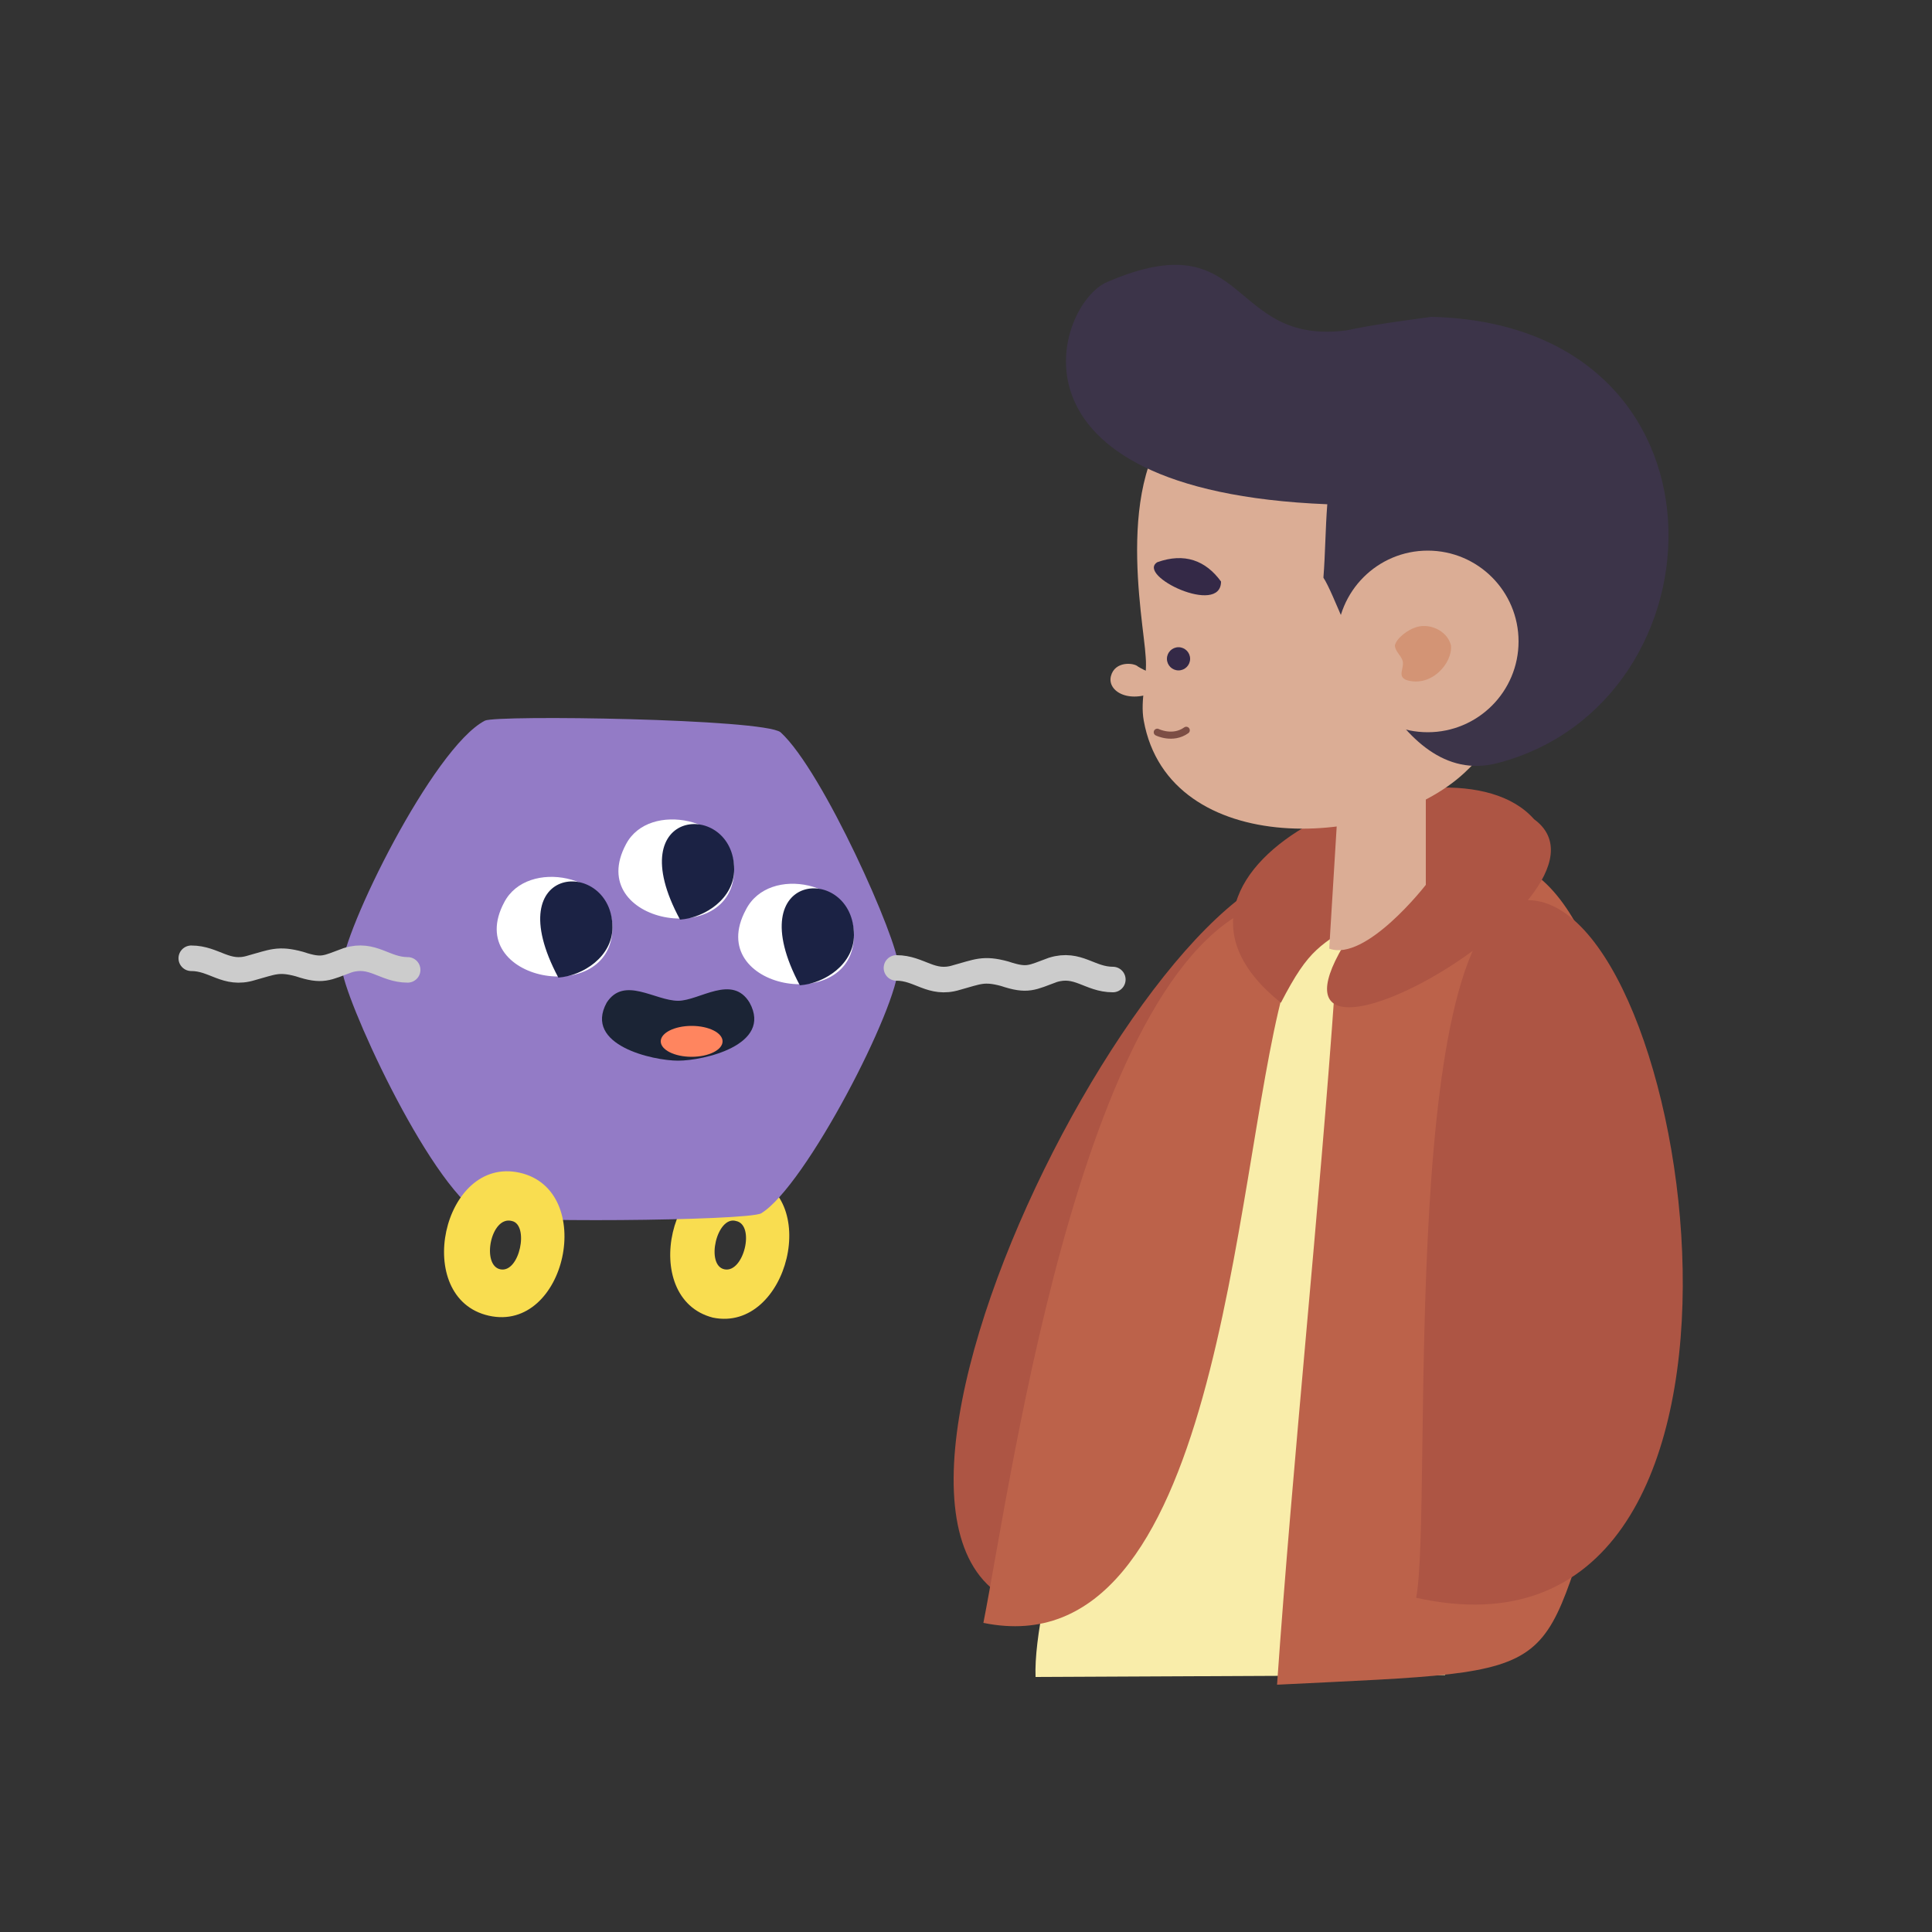 <?xml version="1.0" encoding="utf-8"?>
<!-- Generator: Adobe Illustrator 22.0.1, SVG Export Plug-In . SVG Version: 6.00 Build 0)  -->
<svg version="1.1" id="Layer_1" xmlns="http://www.w3.org/2000/svg" xmlns:xlink="http://www.w3.org/1999/xlink" x="0px" y="0px"
	 viewBox="0 0 100 100" style="enable-background:new 0 0 100 100;" xml:space="preserve">
<rect x="0" y="0" width="100" height="100" fill="#333333" stroke="none"/>
<style type="text/css">
	.st0{fill:none;}
	.st1{fill:#F9DD50;}
	.st2{fill:#937BC6;}
	.st3{fill:#FFFFFF;}
	.st4{fill:#1B2244;}
	.st5{fill:#1B2435;}
	.st6{fill:#FF855F;}
	.st7{fill:none;stroke:#CCCCCC;stroke-width:1.322;stroke-linecap:round;stroke-miterlimit:10;}
	.st8{fill:#AD5544;}
	.st9{fill:#F9EDAA;}
	.st10{fill:#BC624A;}
	.st11{fill:#DBAD95;}
	.st12{fill:#342947;}
	.st13{fill:none;stroke:#7C4E45;stroke-width:0.367;stroke-linecap:round;stroke-linejoin:round;stroke-miterlimit:10;}
	.st14{fill:#3C3449;}
	.st15{fill:#D39475;}
</style>
<rect x="10" y="10" class="st0" width="80" height="80"/>
<g>
	<path class="st1" d="M38.6,60.8c-3.9-0.9-5.6,6.4-1.7,7.4C40.8,69,42.6,61.7,38.6,60.8z M37.5,65.7c-1-0.2-0.4-2.8,0.6-2.5
		C39.1,63.4,38.5,65.9,37.5,65.7z"/>
	<g>
		<path class="st2" d="M25.1,37.3c-2.7,1.4-7.4,11-7.4,12.8c0,1.3,4.4,11.1,7.2,12.8c0.6,0.4,13.8,0.3,14.5-0.1
			c2.3-1.4,7.1-10.7,7.1-12.8c0-1.3-3.9-10.1-6.1-12.1C39.5,37.2,25.7,37,25.1,37.3z"/>
	</g>
	<path class="st1" d="M26.9,60.7c-4-0.9-5.6,6.5-1.6,7.4C29.3,69,30.9,61.6,26.9,60.7z M25.9,65.7c-1-0.2-0.5-2.8,0.6-2.5
		C27.4,63.4,26.9,65.9,25.9,65.7z"/>
	<path class="st3" d="M31.7,48c0,4.2-7.8,2.8-5.6-1.3C27.3,44.4,31.7,45.3,31.7,48z"/>
	<path class="st4" d="M31.7,48c0,1.5-1.5,2.5-2.8,2.6C25.7,44.6,31.7,44.4,31.7,48z"/>
	<path class="st3" d="M44.2,48.4c0,4.2-7.8,2.8-5.6-1.3C39.8,44.7,44.2,45.7,44.2,48.4z"/>
	<path class="st4" d="M44.2,48.4c0,1.5-1.5,2.5-2.8,2.6C38.2,45,44.2,44.7,44.2,48.4z"/>
	<path class="st3" d="M38,45c0,4.2-7.8,2.8-5.6-1.3C33.6,41.4,38,42.4,38,45z"/>
	<path class="st4" d="M38,45c0,1.5-1.5,2.5-2.8,2.6C32,41.7,38,41.4,38,45z"/>
	<path class="st5" d="M35.1,54.9c-1.3,0-4.9-0.8-3.7-3c0.9-1.4,2.5-0.1,3.7-0.1c1.1,0,2.8-1.4,3.7,0.1C40,54.1,36.4,54.9,35.1,54.9z
		"/>
	<ellipse class="st6" cx="35.8" cy="53.9" rx="1.6" ry="0.8"/>
	<path class="st7" d="M46.4,50.1c1.2,0,1.8,0.9,3.1,0.5c1.1-0.3,1.4-0.5,2.5-0.2c1.2,0.4,1.4,0.2,2.5-0.2c1.3-0.4,1.9,0.5,3.1,0.5"
		/>
	<path class="st7" d="M9.9,49.6c1.2,0,1.8,0.9,3.1,0.5c1.1-0.3,1.4-0.5,2.5-0.2c1.2,0.4,1.4,0.2,2.5-0.2c1.3-0.4,1.9,0.5,3.1,0.5"/>
</g>
<path class="st8" d="M69.8,45.8C62.7,38.4,40.4,80,53.3,83.2C60.2,84.9,74.8,51.1,69.8,45.8z"/>
<path class="st9" d="M66.4,46.6c0,0-13.1,32.3-12.8,40.2l21.2-0.1l3.4-39.4L66.4,46.6z"/>
<g>
	<path class="st10" d="M66.4,51.4c-2.6,9.8-3.3,35.1-15.5,32.6c1.5-7.6,5.3-35.9,15.5-37.5C66.4,48.2,66.4,49.8,66.4,51.4z"/>
</g>
<g>
	<path class="st10" d="M69.1,51c-0.8,11.5-2.2,24.7-3,36.2c16.1-0.8,13.1-0.1,17.5-12.3C87.3,64.8,83.3,30.2,69.1,51z"/>
</g>
<g>
	<path class="st8" d="M79.4,42.4c-4.4-5-22,2.4-13.1,9.5c1.5-2.9,2-2.9,4.2-4.4C62.3,58.8,84.9,46.4,79.4,42.4z"/>
</g>
<path class="st11" d="M73.8,39.3v6.5c0,0-3.1,4-5,3.3c0,0,0.6-9.8,0.6-9.8H73.8z"/>
<path class="st11" d="M61.5,21.1c-4,3-2.3,11-2.2,12.9c0.1,1.1-0.3,2.2-0.1,3.3c1.3,7.2,12.3,6.7,16.6,2.7
	C87.6,28.9,65.6,16.9,61.5,21.1z"/>
<path class="st12" d="M59.9,29.1c-1.1,0.7,3.3,2.8,3.3,1C62.4,29,61.3,28.6,59.9,29.1z"/>
<path class="st11" d="M58.9,34.5c-0.2-0.2-1.2-0.3-1.4,0.5s1,1.5,2.5,0.7C61,35.2,59.7,35,58.9,34.5z"/>
<path class="st13" d="M59.9,37.9c0,0,0.8,0.4,1.5-0.1"/>
<circle class="st12" cx="61" cy="34.1" r="0.6"/>
<path class="st14" d="M74.1,16.4c-1.5,0.2-3,0.4-4.4,0.7c-6.2,0.8-5-5.7-12.4-2.5c-2.6,1.1-6,10.8,11.4,11.5
	c-0.1,1.3-0.1,2.5-0.2,3.8c1.1,1.7,3.6,11,9,9.6C89.5,36.4,90.2,16.8,74.1,16.4z"/>
<path class="st8" d="M79.3,46.6c-7.1-0.6-5.1,31.4-6,36.1C93.5,87.2,87.9,47.3,79.3,46.6z"/>
<circle class="st11" cx="73.9" cy="33.2" r="4.7"/>
<path class="st15" d="M75.1,33.4c-0.2-0.8-1.2-1.2-1.9-0.9c-0.3,0.1-0.9,0.5-1,0.9c0,0.3,0.3,0.5,0.4,0.8c0.1,0.4-0.3,0.8,0.2,1
	C74.1,35.6,75.2,34.3,75.1,33.4z"/>
</svg>
